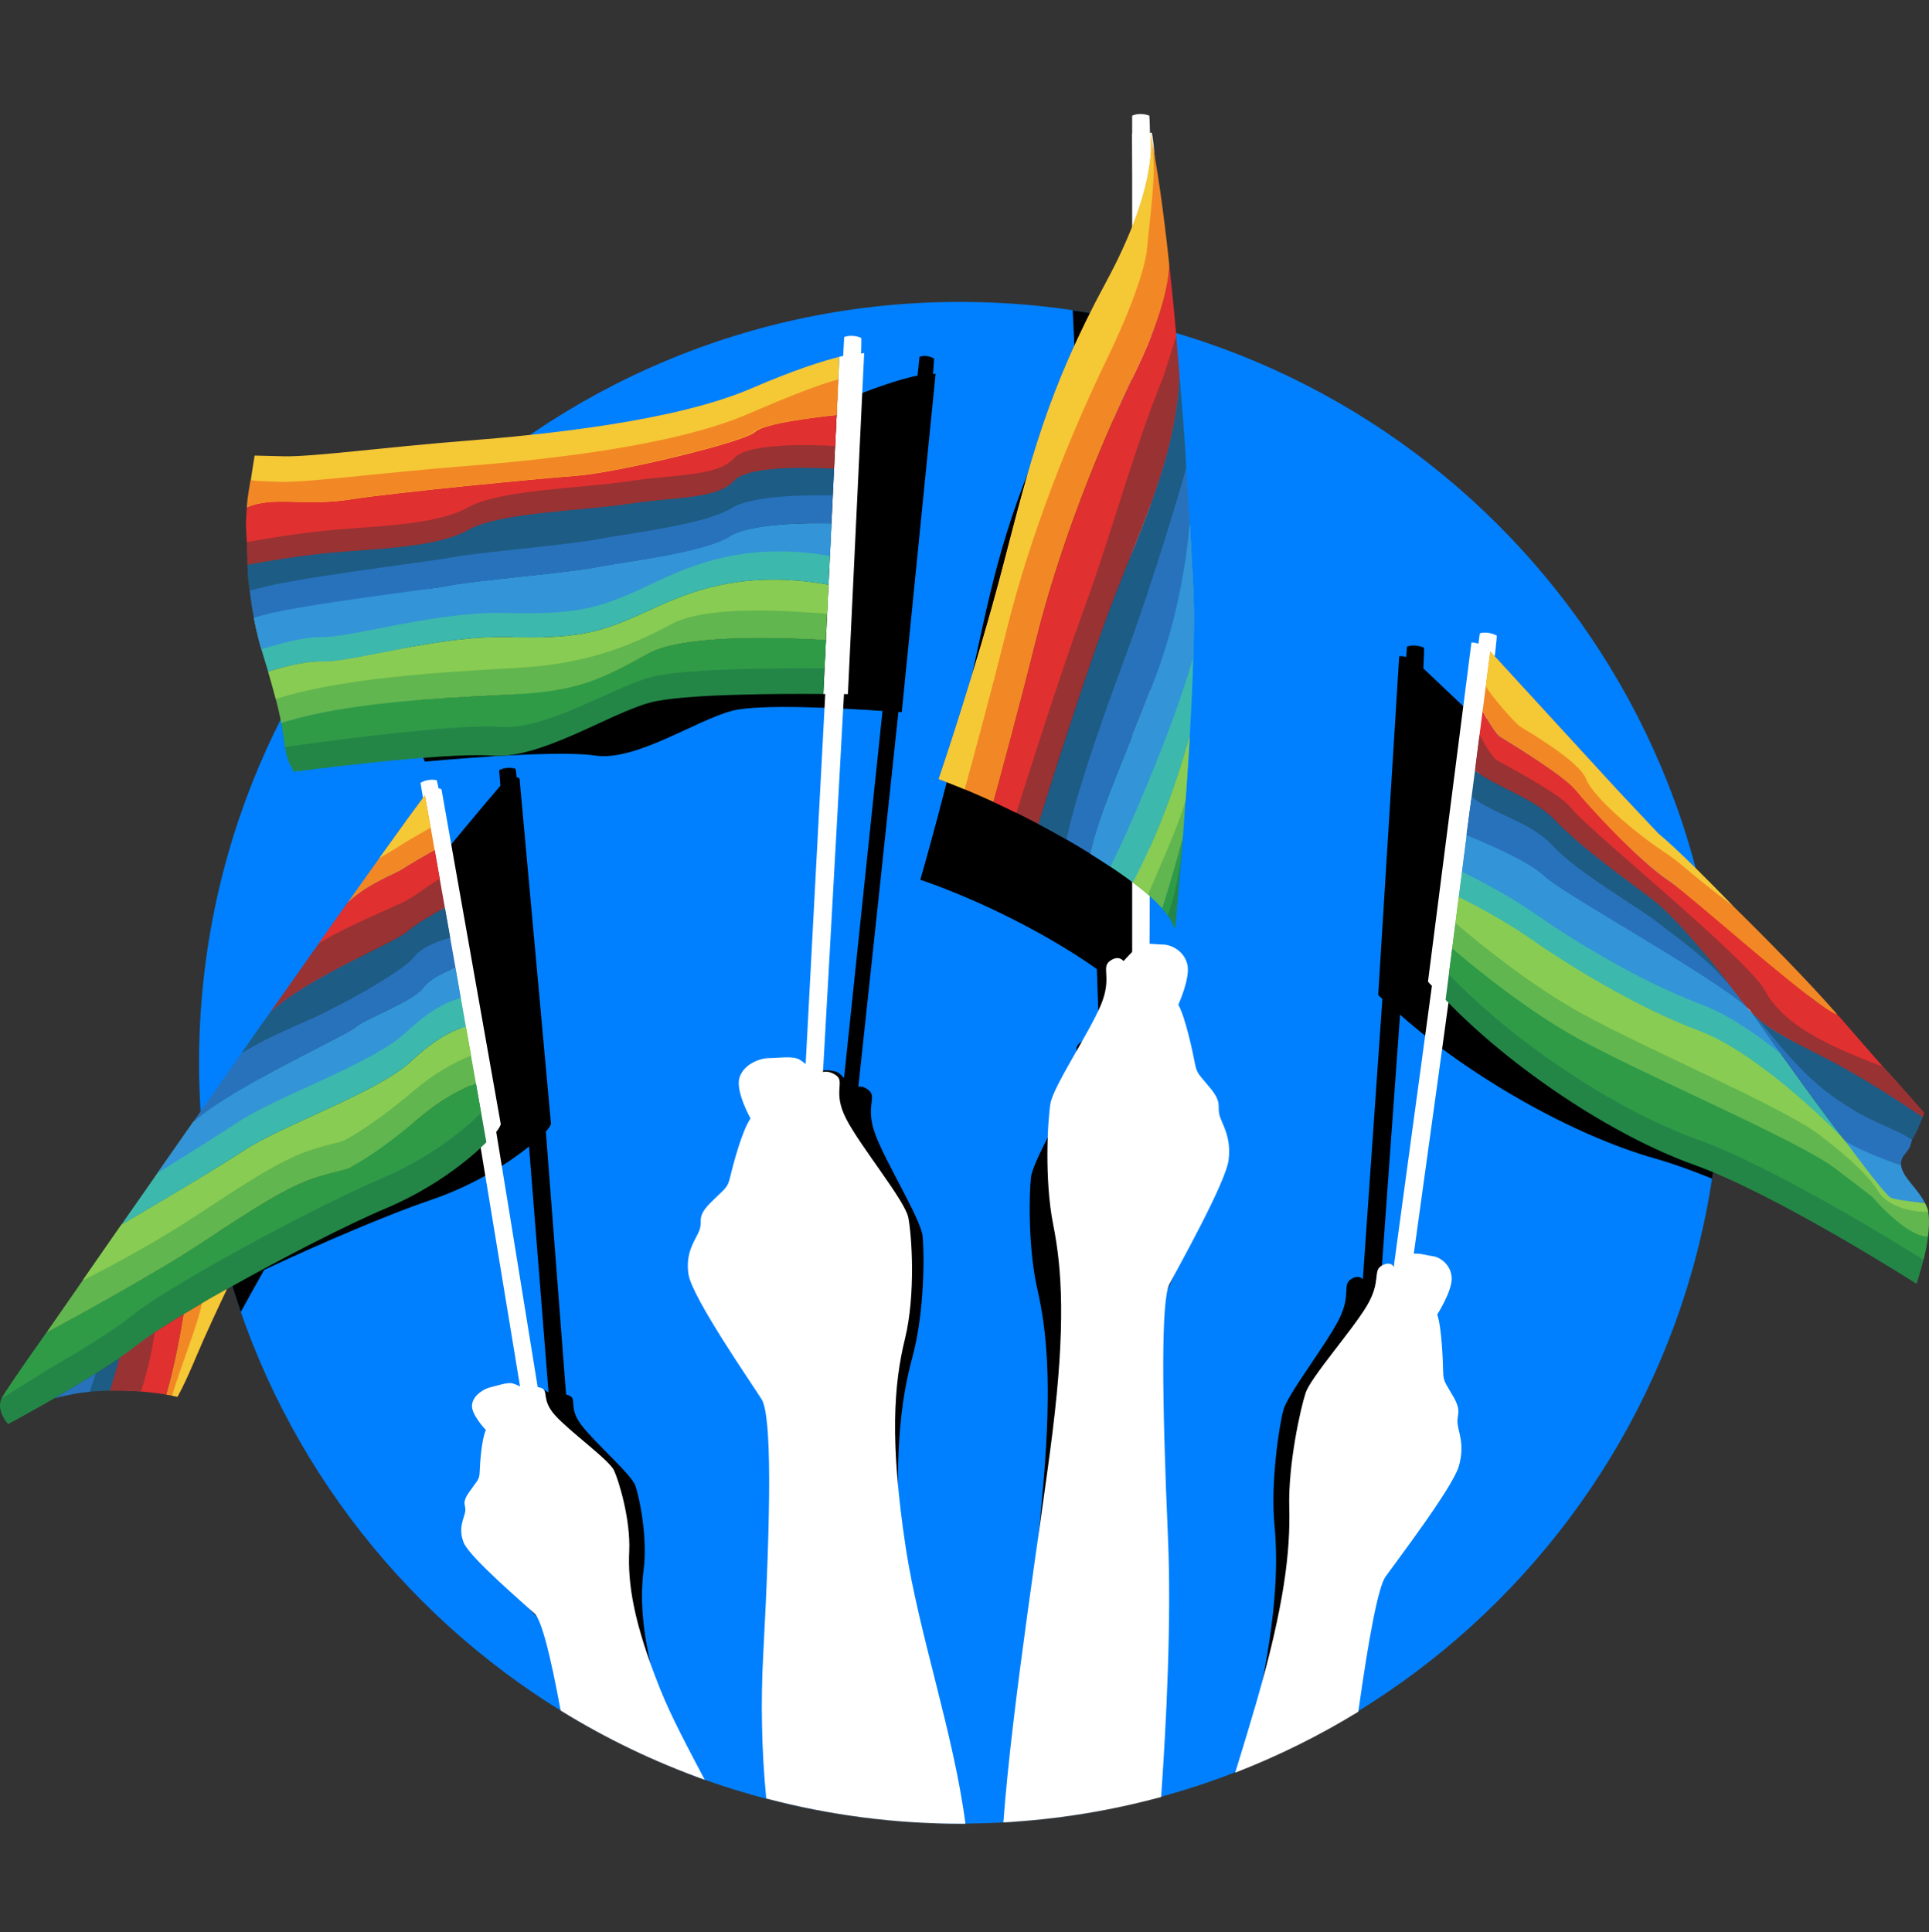 <svg width="608" height="609" viewBox="0 0 608 609" fill="none" xmlns="http://www.w3.org/2000/svg">
<rect x="0" y="0" width="608" height="609" fill="#333333" stroke="none"/>
<g clip-path="url(#clip0_1976_83918)">
<path d="M302.564 574.81C435.015 574.81 542.387 467.438 542.387 334.987C542.387 202.537 435.015 95.164 302.564 95.164C170.114 95.164 62.741 202.537 62.741 334.987C62.741 467.438 170.114 574.81 302.564 574.81Z" fill="#0080FF"/>
<path d="M287.62 427.631C291.426 413.676 291.383 394.943 290.784 389.554C290.186 384.165 279.289 366.669 275.923 357.643C272.557 348.617 276.614 345.909 273.767 343.602C272.422 342.507 271.324 342.388 270.544 342.567C274.068 309.852 278.832 265.454 283.177 224.404C283.62 224.434 283.99 224.457 284.228 224.477L294.9 117.823C294.719 117.846 294.431 117.869 294.074 117.896C294.302 115.271 294.404 113.598 294.404 113.029C294.404 113.029 292.279 111.611 289.819 112.474L289.201 118.398C288.837 118.458 288.49 118.524 288.172 118.597C283.461 119.691 275.645 122.039 264.067 127.051C242.848 136.242 207.455 138.328 185.866 139.029C177.673 139.297 169.778 139.74 162.723 140.15C149.115 149.933 136.563 161.108 125.271 173.492C125.271 173.793 125.271 174.097 125.271 174.402C125.189 179.986 125.43 185.571 125.991 191.128C126.395 195.123 127.001 199.096 127.806 203.03C128.19 204.888 128.537 206.624 128.848 208.25C130.296 215.755 131.03 220.883 131.43 224.583C132.399 233.582 131.407 234.171 133.9 240.059C133.9 240.059 174.523 236.207 187.486 238.148C200.45 240.089 219.401 226.94 230.893 224.017C239.605 221.806 265.588 223.24 277.642 224.067L278.155 224.1L266.041 339.767C265.575 339.277 265.084 338.813 264.57 338.375C262.817 336.933 258.886 337.505 256.37 337.356C253.854 337.208 249.404 338.818 248.009 343.017C246.614 347.215 250.227 355.993 250.227 355.993C247.721 359.59 244.547 370.64 243.658 374.068C242.769 377.497 242.081 377.454 237.928 381.755C233.776 386.056 235.541 387.233 234.454 390.113C233.366 392.993 230.175 396.55 230.665 403.804C231.154 411.058 245.566 438.932 248.009 444.159C250.452 449.386 248.465 479.237 243.767 523.914C242.238 538.239 241.589 552.645 241.823 567.049C259.065 571.544 276.754 574.102 294.563 574.677C292.441 547.543 285.798 518.29 284.007 492.975C281.619 459.387 283.818 441.59 287.62 427.631Z" fill="black"/>
<g style="mix-blend-mode:multiply">
<path d="M362.581 496.835C359.371 455.277 358.204 427.535 360.373 422.747C362.542 417.96 375.28 392.456 375.826 385.741C376.371 379.026 373.72 375.644 372.85 372.946C371.981 370.248 373.512 369.204 370.047 365.107C366.582 361.011 366.01 361.031 365.312 357.834C364.615 354.637 362.112 344.305 360.046 340.903C360.046 340.903 363.269 332.852 362.158 328.925C361.047 324.997 357.292 323.39 355.152 323.463C354.045 323.503 352.623 323.357 351.297 323.38C351.169 319.277 351.02 314.589 350.858 309.425C352.138 310.501 353.353 311.654 354.495 312.876C357.986 316.649 357.51 318.166 358.363 318.53C358.363 318.53 358.994 307.325 359.593 292.011C359.595 292.005 359.595 291.998 359.593 291.991C359.943 282.989 360.294 272.561 360.508 262.157C360.839 245.774 360.839 229.445 359.966 218.816C359.553 213.705 358.974 207.129 358.293 199.607V199.584C357.139 187.166 355.648 172.169 353.919 156.908V156.888C352.656 145.753 351.274 134.479 349.8 123.962C348.533 114.923 347.208 106.439 345.832 99.086C343.271 98.617 340.695 98.19 338.102 97.807L338.896 114.288C336.971 119.796 334.733 125.189 332.194 130.442C316.738 162.793 312.635 183.592 306.076 214.197C299.516 244.802 290.067 277.312 290.067 277.312C290.067 277.312 296.316 279.339 305.735 283.409C309.577 285.062 313.958 287.085 318.652 289.446C323.347 291.806 328.455 294.547 333.619 297.628C334.376 298.075 335.13 298.531 335.887 298.997C339.855 301.431 343.082 303.576 345.71 305.467L346.427 325.933C345.227 327.255 344.113 328.697 344.113 328.697C344.113 328.697 342.682 326.762 340.225 328.832C337.769 330.902 341.167 333.514 338.145 341.806C335.124 350.097 325.559 366.06 324.957 371.042C324.355 376.024 323.985 393.398 326.974 406.441C329.963 419.484 331.517 436.048 328.908 467.146C326.888 491.195 321.172 539.336 319.366 574.239C334.261 573.212 349.027 570.794 363.471 567.015C364.066 546.127 364.281 518.815 362.581 496.835Z" fill="black"/>
</g>
<path d="M538.623 292.428C521.556 277.527 503.703 262.54 503.703 262.54L490.217 250.085L448.625 210.682C448.807 207.108 448.89 204.857 448.843 204.179C448.843 204.179 446.281 202.857 443.451 203.816L443.223 207.075C442.503 206.879 441.757 206.793 441.011 206.821L434.399 313.61C434.81 314.053 435.252 314.466 435.721 314.847L429.555 403.27C429.152 402.791 427.948 401.773 425.737 403.27C422.953 405.138 426.067 408.097 421.858 416.211C417.65 424.324 405.757 439.595 404.465 444.584C403.172 449.573 400.431 467.136 401.691 480.621C402.95 494.107 402.276 511.038 395.383 542.275C394.411 546.679 393.207 551.883 391.845 557.662C404.359 552.638 416.426 546.564 427.915 539.504C429.638 517.495 431.46 503.427 433.404 500.267C436.263 495.618 452.685 470.987 454.153 464.229C455.621 457.472 453.389 453.808 452.87 451.005C452.351 448.201 454.037 447.275 451.085 442.805C448.133 438.336 447.534 438.302 447.263 434.996C446.992 431.69 445.855 420.995 444.218 417.358C444.218 417.358 448.589 409.506 447.997 405.423C447.405 401.339 443.801 399.362 441.616 399.24C439.861 399.141 437.378 398.509 435.582 398.873C437.394 374.014 439.394 346.331 441.285 319.816C463.255 339.359 495.808 357.893 521.893 365.243C527.203 366.74 533.293 368.942 539.641 371.524C543.637 345.294 543.302 318.586 538.649 292.464L538.623 292.428Z" fill="black"/>
<path d="M202.892 494.577C204.169 484.506 201.501 471.817 200.247 468.263C198.994 464.709 187.258 454.599 183.128 449.021C178.999 443.444 182.067 440.958 179.323 439.85C179.032 439.731 178.731 439.638 178.423 439.572C176.463 413.854 174.218 384.607 172.043 356.647C172.719 355.973 173.27 355.183 173.669 354.316L163.751 245.391C163.477 245.195 163.17 245.05 162.845 244.964C162.693 243.592 162.577 242.693 162.494 242.319C160.779 241.803 158.932 241.962 157.33 242.762L157.72 247.665C152.166 254.129 142.76 265.436 131.297 279.362C123.058 289.369 113.775 300.726 104.064 312.609C95.24 323.423 86.089 334.671 77.106 345.727C72.755 351.089 68.44 356.409 64.212 361.613C66.161 379.297 70.082 396.707 75.902 413.52C78.633 408.481 81.523 403.356 83.295 400.255C101.565 391.659 123.144 382.504 135.331 378.398C151.352 372.999 162.471 364.843 166.739 361.368L172.889 438.888C172.198 438.484 171.485 438.12 170.753 437.797C169.06 437.103 165.794 438.127 163.638 438.422C161.483 438.716 157.922 440.531 157.327 443.602C156.732 446.674 161.033 452.04 161.033 452.04C159.41 454.88 158.262 462.877 157.988 465.344C157.714 467.81 157.122 467.89 154.196 471.473C151.27 475.057 152.936 475.57 152.417 477.696C151.898 479.822 149.683 482.744 151.118 487.581C152.553 492.418 168.723 508.995 171.537 512.146C173.395 514.226 175.117 523.906 176.731 539.181C189.216 546.897 202.386 553.446 216.074 558.743C213.373 552.131 210.864 545.667 208.989 539.448C202.231 517.059 201.606 504.644 202.892 494.577Z" fill="black"/>
<path d="M137.663 245.927C137.663 245.927 134.975 245.246 132.552 246.77L176.378 512.636L181.49 511.793C181.49 511.793 140.129 253.978 137.663 245.927Z" fill="white"/>
<path d="M149.995 341.409L146.861 323.714L143.571 305.127L140.218 286.097L137.005 267.939L133.95 250.684C136.595 247.123 139.16 248.816 139.16 248.816L157.84 354.369C157.51 355.424 156.389 357.176 153.301 360.033L149.995 341.409Z" fill="white"/>
<path d="M57.828 414.283C51.547 418.072 46.491 421.394 43.575 423.752C41.922 425.074 39.915 426.549 37.687 428.076C31.61 432.232 23.89 436.861 17.238 440.696C9.085 445.387 2.539 448.892 2.539 448.892C2.539 448.892 -1.428 444.475 0.555 440.719C0.979 439.916 6.292 432.123 14.607 420.108C14.607 420.108 45.781 403.396 62.5 392.455C79.219 381.515 90.602 373.838 100.567 370.873C110.532 367.907 111.362 367.474 111.362 367.474C111.362 367.474 123.767 359.493 132.935 351.73C138.069 347.45 143.821 343.971 149.994 341.408L153.301 360.022C153.301 360.022 141.729 372.41 121.594 380.894C109.778 385.853 89.009 396.499 71.496 406.351C66.593 409.099 61.951 411.79 57.828 414.283Z" fill="#238647"/>
<path d="M56.165 404.986C49.883 408.775 44.828 412.098 41.912 414.455C40.259 415.778 38.252 417.256 36.024 418.78C29.947 422.939 22.227 427.564 15.575 431.399L0.555 440.733C0.224 440.815 5.947 432.19 14.606 420.119C14.606 420.119 45.78 403.409 62.499 392.466C79.219 381.522 90.602 373.852 100.567 370.883C110.532 367.914 111.361 367.484 111.361 367.484C111.361 367.484 123.766 359.503 132.934 351.744C138.069 347.464 143.82 343.984 149.994 341.422L151.647 350.732C151.647 350.732 140.076 363.12 119.941 371.601C108.125 376.56 87.355 387.206 69.839 397.058C64.93 399.806 60.288 402.497 56.165 404.986Z" fill="#2F9B47"/>
<path d="M146.874 323.715L149.995 341.409C143.818 343.969 138.063 347.447 132.925 351.725C123.757 359.488 117.121 364.11 111.352 367.469C108.906 368.89 110.529 367.899 100.558 370.867C90.586 373.836 79.213 381.507 62.49 392.45C45.768 403.394 14.597 420.103 14.597 420.103C21.001 410.846 29.191 399.056 38.292 385.993C38.292 385.993 64.411 370.808 76.975 362.602C89.538 354.396 119.35 344.21 129.735 334.407C140.119 324.604 146.874 323.715 146.874 323.715Z" fill="#62B64F"/>
<path d="M146.87 323.711L148.46 332.687C142.279 335.248 136.52 338.728 131.377 343.009C122.209 350.769 115.574 355.394 109.805 358.75C107.358 360.175 108.981 359.183 99.01 362.149C89.039 365.114 77.665 372.788 60.946 383.731C44.227 394.675 26.029 403.608 26.029 403.608C32.434 394.351 29.184 399.055 38.285 385.993C38.285 385.993 64.404 370.807 76.968 362.601C89.531 354.396 119.343 344.213 129.728 334.41C140.112 324.607 146.87 323.711 146.87 323.711Z" fill="#89CC53"/>
<path d="M143.584 305.127L146.873 323.714C146.873 323.714 140.109 324.61 129.721 334.413C119.333 344.216 89.492 354.399 76.961 362.608C64.431 370.817 38.279 385.999 38.279 385.999C45.394 375.79 53.071 364.8 60.893 353.619C74.402 341.991 109.421 326.277 112.02 323.827C114.618 321.377 130.204 315.614 133.209 311.554C136.214 307.494 143.584 305.127 143.584 305.127Z" fill="#3DB8AD"/>
<path d="M143.583 305.127L145.213 314.616C145.213 314.616 138.449 315.508 128.061 325.314C117.673 335.121 87.838 345.3 75.297 353.506C62.757 361.712 49.681 369.667 49.681 369.667C56.796 359.457 53.083 364.8 60.906 353.622C74.415 341.994 109.434 326.28 112.032 323.83C114.631 321.38 130.216 315.621 133.222 311.557C136.227 307.494 143.583 305.127 143.583 305.127Z" fill="#3394D7"/>
<path d="M140.218 286.096L143.583 305.126C143.583 305.126 136.221 307.497 133.225 311.557C130.23 315.617 114.631 321.379 112.036 323.829C109.44 326.279 74.418 341.993 60.909 353.621C68.966 342.119 77.182 330.415 85.104 319.161C96.659 308.25 124.262 297.264 128.434 293.601C131.38 291.002 137.1 287.769 140.218 286.096Z" fill="#2872BC"/>
<path d="M140.219 286.096L141.908 295.611C141.908 295.611 133.494 297.611 130.499 301.674C127.503 305.738 108.463 316.291 105.16 317.647C97.447 322.097 89.198 324.17 76.086 331.979L77.937 329.334C85.994 317.828 77.18 330.405 85.102 319.151C96.657 308.24 124.26 297.254 128.432 293.591C131.381 291.002 137.101 287.769 140.219 286.096Z" fill="#1D5C84"/>
<path d="M61.863 427.509C57.955 436.876 55.911 440.274 55.911 440.274C55.911 440.274 54.609 439.963 52.354 439.583C54.999 430.657 56.926 419.822 57.822 414.284C61.945 411.792 66.587 409.1 71.49 406.35C69.196 411.167 64.696 420.755 61.863 427.509Z" fill="#F28825"/>
<path d="M61.862 427.509C57.954 436.875 55.91 440.274 55.91 440.274C55.91 440.274 55.448 440.171 54.228 439.917C56.873 430.99 62.731 416.38 63.627 410.842C67.75 408.349 66.603 409.1 71.489 406.346C69.195 411.166 64.695 420.754 61.862 427.509Z" fill="#F5C836"/>
<path d="M137.004 267.939L140.218 286.097C137.11 287.77 131.381 291.003 128.432 293.595C124.259 297.259 96.656 308.248 85.101 319.155C93.806 306.79 102.157 294.964 109.567 284.543C116.103 278.367 124.537 275.554 126.937 273.907C128.62 272.747 133.979 269.665 137.004 267.939Z" fill="#993233"/>
<path d="M137.002 267.941L138.605 277.004C135.498 278.677 130.393 282.879 126.819 284.502C118.851 288.132 106.149 293.534 100.403 297.502C109.104 285.137 102.171 294.969 109.574 284.548C116.11 278.372 124.548 275.559 126.945 273.912C128.617 272.749 133.977 269.667 137.002 267.941Z" fill="#E13030"/>
<path d="M57.828 414.283C56.932 419.821 55.001 430.669 52.359 439.582C46.509 438.617 40.583 438.191 34.655 438.309L37.687 428.06C39.915 426.533 41.925 425.085 43.575 423.736C46.491 421.395 51.556 418.072 57.828 414.283Z" fill="#E13030"/>
<path d="M48.785 419.992C47.889 425.53 47.132 429.699 44.487 438.613C41.218 438.329 37.935 438.227 34.655 438.308L37.687 428.059C39.442 426.965 44.451 422.921 48.785 419.992Z" fill="#993233"/>
<path d="M133.95 250.684L137.005 267.939C133.98 269.664 128.621 272.746 126.934 273.89C124.534 275.543 116.1 278.35 109.564 284.526C120.292 269.433 129.03 257.273 133.95 250.684Z" fill="#F28825"/>
<path d="M133.95 250.684L135.726 260.87C132.7 262.596 127.344 265.677 125.655 266.821C123.258 268.474 121.731 269.053 119.496 270.59C123.281 265.3 127.378 259.627 127.378 259.627C127.378 259.627 129.031 257.273 133.95 250.684Z" fill="#F5C836"/>
<path d="M37.687 428.076L34.656 438.325C28.775 438.414 22.926 439.215 17.238 440.712C23.89 436.861 31.61 432.232 37.687 428.076Z" fill="#1D5C84"/>
<path d="M30.172 432.963L28.268 438.706C23.891 439.036 22.532 439.486 17.238 440.689C23.89 436.861 25.021 436.061 30.172 432.963Z" fill="#2872BC"/>
<path d="M198.321 488.965C198.777 479.046 195.091 466.86 193.543 463.507C191.996 460.155 179.492 451.195 174.923 446.077C170.354 440.959 173.214 438.291 170.39 437.428C167.567 436.565 166.522 438.274 166.522 438.274C166.522 438.274 163.428 436.621 161.688 436.092C159.949 435.563 156.776 436.796 154.65 437.266C152.524 437.735 149.118 439.775 148.775 442.82C148.431 445.865 153.152 450.755 153.152 450.755C151.76 453.658 151.264 461.556 151.188 463.98C151.112 466.403 150.527 466.536 147.908 470.262C145.29 473.988 146.983 474.358 146.636 476.474C146.288 478.59 144.321 481.618 146.14 486.227C147.958 490.836 165.418 505.734 168.476 508.59C170.698 510.666 173.501 521.725 176.702 539.169C191.027 548.024 206.25 555.339 222.115 560.99C216.968 551.167 211.708 541.483 208.025 532.282C199.498 510.964 197.865 498.893 198.321 488.965Z" fill="white"/>
<path d="M271.477 106.525C271.477 106.525 268.892 105.225 266.078 106.237L251.2 387.014L256.596 387.298C256.596 387.298 272.185 115.293 271.477 106.525Z" fill="white"/>
<path d="M260.318 201.762L261.151 184.299L262.07 164.991L262.894 147.759L263.7 130.812L264.577 112.469C267.132 111.808 271.318 111.477 272.376 111.299L267.255 218.779C265.978 218.759 261.74 218.779 259.508 218.746L260.318 201.762Z" fill="white"/>
<path d="M260.318 201.762L259.508 218.746C245.364 218.634 214.898 218.746 204.867 221.461C191.642 225.068 170.394 239.36 155.109 238.18C139.825 237 92.623 243.261 92.623 243.261C89.316 237.519 90.421 236.861 88.655 227.901C112.946 220.138 149.545 219.807 165.534 218.644C183.222 217.371 190.485 213.542 204.437 205.951C216.313 199.484 250.453 201.131 260.318 201.762Z" fill="#238647"/>
<path d="M260.318 201.763L259.895 210.689C245.748 210.577 215.282 210.673 205.251 213.404C192.026 217.011 172.305 230.312 157.02 229.128C141.736 227.944 89.839 235.456 89.839 235.456C89.544 233.092 89.373 231.611 88.655 227.895C112.946 220.135 144.477 220.069 160.462 218.922C178.15 217.649 190.479 213.536 204.434 205.945C216.313 199.485 250.453 201.131 260.318 201.763Z" fill="#2F9B47"/>
<path d="M261.151 184.301L260.318 201.764C250.452 201.132 216.312 199.486 204.443 205.953C190.491 213.557 183.228 217.372 165.539 218.645C149.557 219.792 112.971 220.143 88.668 227.902C87.947 224.219 86.737 219.125 84.528 211.702C89.643 210.095 96.381 208.379 101.621 208.485C111.378 208.68 138.383 200.22 160.038 200.838C181.693 201.456 188.898 199.311 200.532 194.252C212.071 189.223 229.616 178.733 261.151 184.301Z" fill="#62B64F"/>
<path d="M261.151 184.301L260.728 193.422C250.862 192.791 223.368 190.305 211.502 196.772C197.553 204.376 183.624 209.031 165.936 210.304C149.951 211.454 111.196 212.552 86.919 220.308C85.963 216.708 85.454 214.83 84.528 211.692C89.643 210.086 96.381 208.37 101.621 208.475C111.378 208.67 138.383 200.21 160.038 200.828C181.693 201.447 188.898 199.301 200.532 194.242C212.071 189.224 229.616 178.733 261.151 184.301Z" fill="#89CC53"/>
<path d="M262.073 164.991L261.154 184.299C229.62 178.732 212.074 189.222 200.522 194.241C188.888 199.3 181.677 201.432 160.028 200.827C138.379 200.222 111.368 208.669 101.611 208.474C96.371 208.368 89.633 210.084 84.519 211.691C84.043 210.08 83.517 208.357 82.942 206.524C81.732 202.648 80.75 198.704 79.999 194.714C91.475 190.793 117.881 190.237 121.561 190.274C125.423 190.313 133.949 186.095 141.996 184.538C150.044 182.98 179.571 180.511 188.283 178.772C196.995 177.033 221.926 174.255 230.205 169.035C236.808 164.853 255.064 164.833 262.073 164.991Z" fill="#3DB8AD"/>
<path d="M262.073 164.991L261.587 175.241C230.05 169.673 211.39 181.595 199.841 186.614C188.203 191.676 180.996 193.808 159.344 193.2C137.692 192.591 110.684 201.042 100.927 200.847C95.687 200.741 87.494 203.052 82.379 204.659C81.903 203.049 80.726 198.615 79.999 194.707C91.475 190.786 116.982 186.217 120.665 186.253C124.523 186.293 133.665 186.088 141.715 184.531C149.766 182.974 179.287 180.504 187.982 178.765C196.677 177.026 221.626 174.249 229.904 169.028C236.52 164.853 255.064 164.833 262.073 164.991Z" fill="#3394D7"/>
<path d="M262.894 147.76L262.074 164.992C255.068 164.833 236.812 164.853 230.183 169.035C221.917 174.256 196.956 177.033 188.26 178.772C179.565 180.511 150.038 182.981 141.974 184.538C133.91 186.095 91.476 190.793 79.996 194.714C78.963 189.194 78.3 183.61 78.013 178.001C83.666 176.96 95.205 174.98 105.563 174.103C119.922 172.887 139.947 175.287 149.621 169.805C159.295 164.324 183.721 161.057 198.222 158.819C212.723 156.581 225.974 157.444 231.376 151.545C235.955 146.527 256.622 147.38 262.894 147.76Z" fill="#2872BC"/>
<path d="M263.194 138.925L262.371 156.156C255.365 155.998 237.109 156.018 230.48 160.2C222.214 165.42 197.253 168.198 188.558 169.937C179.862 171.676 150.325 174.142 142.288 175.703C134.25 177.263 90.176 182.315 78.7 186.243C77.447 178.308 78.273 174.489 78.3 169.163C83.954 168.125 95.509 166.144 105.85 165.265C120.209 164.052 140.234 166.452 149.908 160.967C159.582 155.482 184.008 152.215 198.509 149.981C213.01 147.746 226.261 148.602 231.66 142.69C236.242 137.691 256.923 138.544 263.194 138.925Z" fill="#1D5C84"/>
<path d="M263.7 130.812L262.893 147.76C256.612 147.38 235.941 146.527 231.372 151.529C225.97 157.44 212.729 156.577 198.218 158.803C183.707 161.028 157.357 161.5 147.68 166.985C138.003 172.47 119.908 172.887 105.556 174.104C95.214 174.98 83.659 176.96 78.006 178.001C77.689 171.984 77.739 165.952 78.154 159.94C86.38 156.244 96.137 159.682 110.244 157.464C124.352 155.245 169.22 150.907 181.763 149.972C194.307 149.036 234.662 139.412 238.064 136.109C240.808 133.444 257.418 131.47 263.7 130.812Z" fill="#993233"/>
<path d="M264.058 123.682L263.212 140.596C256.93 140.213 235.959 139.396 231.39 144.398C225.987 150.31 212.746 149.447 198.235 151.672C183.725 153.897 157.358 154.37 147.681 159.854C138.003 165.339 119.909 165.756 105.557 166.973C95.215 167.849 83.455 169.829 77.785 170.871C77.421 164.182 77.454 165.144 77.811 159.94C86.034 156.244 96.121 152.551 110.212 150.333C124.303 148.114 169.214 143.767 181.757 142.841C194.301 141.915 234.656 132.281 238.058 128.978C240.809 126.313 257.776 124.34 264.058 123.682Z" fill="#E13030"/>
<path d="M264.577 112.469L263.701 130.811C257.419 131.473 240.809 133.456 238.058 136.101C234.653 139.407 194.301 149.028 181.757 149.964C169.214 150.9 124.345 155.234 110.238 157.456C96.131 159.678 86.043 156.236 77.838 159.932C79.144 150.225 80.251 143.6 80.251 143.6L89.399 143.824C98.547 144.046 121.241 140.955 146.427 138.974C171.614 136.994 212.812 132.825 236.983 122.361C250.172 116.654 259.141 113.844 264.577 112.469Z" fill="#F5C836"/>
<path d="M264.236 119.607L263.701 130.812C257.419 131.473 240.481 133.457 237.727 136.102C234.322 139.408 193.97 149.029 181.427 149.965C168.883 150.9 124.015 155.235 109.907 157.456C95.8 159.678 86.043 156.237 77.838 159.933C77.838 157.01 79.008 151.281 79.008 151.281C79.008 151.281 79.21 151.651 88.358 151.872C97.506 152.094 120.2 149.003 145.383 147.022C170.566 145.042 211.787 140.866 235.972 130.405C249.127 124.706 258.801 120.983 264.236 119.607Z" fill="#F28825"/>
<path d="M285.217 422.11C288.701 407.893 287.362 389.137 286.288 383.758C285.213 378.379 271.278 361.511 266.722 352.68C262.166 343.85 266.722 340.884 263.237 338.741C259.752 336.599 257.875 338.741 257.875 338.741C257.875 338.741 254.238 335.389 252.112 334.05C249.986 332.711 245.41 333.514 242.461 333.514C239.512 333.514 234.417 335.389 233.078 339.68C231.739 343.972 236.563 352.545 236.563 352.545C233.882 356.301 230.942 367.558 230.129 371.059C229.316 374.561 228.522 374.544 223.963 379.1C219.404 383.656 221.553 384.72 220.478 387.696C219.404 390.672 215.923 394.398 216.994 401.635C218.065 408.872 236.831 435.946 240.048 441.041C243.265 446.136 242.997 476.156 240.583 521.193C239.734 536.433 240.045 551.717 241.512 566.91C261.553 572.193 282.193 574.86 302.918 574.845H304.303C300.534 546.161 289.601 514.894 285.484 487.823C280.393 454.276 281.732 436.317 285.217 422.11Z" fill="white"/>
<path d="M362.252 36.447C362.252 36.447 359.607 35.287 356.846 36.447V317.618H362.252C362.252 317.618 363.409 45.166 362.252 36.447Z" fill="white"/>
<path d="M370.407 292.544C370.407 292.544 371.551 280.499 372.814 264.031C370.169 274.019 367.749 281.842 366.311 286.308C370.06 290.504 369.472 292.121 370.407 292.544Z" fill="#238647"/>
<path d="M368.02 288.524C368.02 288.524 371.554 280.503 372.82 264.035C370.175 274.023 367.755 281.845 366.317 286.312C366.317 286.312 367.299 287.532 368.02 288.524Z" fill="#2F9B47"/>
<path d="M376.1 185.242C375.839 179.721 375.459 172.623 374.983 164.496C374.93 165.369 373.475 188.423 364.548 212.409C356.379 234.356 346.215 256.176 343.65 269.1C344.476 269.606 345.303 270.128 346.126 270.657C350.59 273.511 354.193 276.013 357.099 278.195C361.067 270.763 368.635 254.91 375.009 231.929C376.017 214.3 376.642 196.718 376.1 185.242Z" fill="#3DB8AD"/>
<path d="M376.1 185.305C375.839 179.784 375.459 172.685 374.983 164.559C374.93 165.435 373.475 188.485 364.548 212.472C356.379 234.425 346.215 256.173 343.65 269.1L344.149 269.411C347.227 271.318 348.024 271.92 349.951 273.153C353.919 265.721 369.742 230.004 376.117 207.03C376.302 197.61 376.642 196.781 376.1 185.305Z" fill="#3394D7"/>
<path d="M363.041 41.815L356.829 42.105L357.332 78.939L365.415 77.247C365.415 77.247 364.437 48.523 363.041 41.815Z" fill="white"/>
<path d="M374.983 164.494V164.468C374.183 151.055 373.105 134.851 371.773 118.354C370.665 145.758 358.217 168.822 348.719 194.878C340.784 216.699 330.432 249.582 327.271 259.719C332.465 262.453 338.01 265.581 343.65 269.098C346.216 256.175 356.379 234.354 364.565 212.408C373.492 188.421 374.93 165.367 374.983 164.494Z" fill="#2872BC"/>
<path d="M373.895 147.273C373.095 133.859 373.105 134.851 371.773 118.354C370.665 145.758 358.217 168.822 348.719 194.878C340.784 216.699 330.432 249.582 327.271 259.719C332.465 262.453 331.285 261.888 336.172 264.622C338.737 251.695 346.583 228.75 354.749 206.797C363.676 182.811 373.842 148.149 373.895 147.273Z" fill="#1D5C84"/>
<path d="M371.772 118.354V118.331C370.8 106.296 369.696 94.106 368.466 82.727C368.506 83.117 369.352 93.577 357.956 117.111C346.338 141.081 333.867 172.109 326.309 202.562C321.072 223.679 315.134 245.374 313.084 252.75C317.306 254.691 322.114 257.018 327.258 259.736C330.419 249.599 340.76 216.709 348.705 194.895C358.204 168.823 370.665 145.749 371.772 118.354Z" fill="#993233"/>
<path d="M366.82 118.354C366.82 118.354 370.549 106.551 370.738 105.916C370.152 99.069 369.696 94.255 368.463 82.875C368.503 83.268 369.349 93.726 357.953 117.259C346.335 141.232 333.864 172.257 326.306 202.711C321.069 223.83 315.131 245.36 313.081 252.749C314.301 253.298 315.158 253.741 320.355 256.211C323.516 246.074 333.666 213.915 341.614 192.101C351.116 166.029 356.911 142.773 366.82 118.354Z" fill="#E13030"/>
<path d="M366.31 286.311C367.749 281.844 370.155 274.022 372.814 264.034C372.814 264.034 372.814 264.034 372.814 264.014C373.554 254.334 374.354 243.122 374.999 231.928C368.625 254.909 361.05 270.762 357.089 278.194C361.649 281.613 364.492 284.278 366.31 286.311Z" fill="#62B64F"/>
<path d="M361.921 282.056C363.355 277.589 371.056 261.997 373.714 252.009C373.714 252.009 373.661 252.733 372.828 264.014C373.568 254.334 374.368 243.122 375.013 231.928C368.639 254.909 361.064 270.762 357.104 278.194C359.236 279.851 359.917 280.31 361.921 282.056Z" fill="#89CC53"/>
<path d="M357.953 117.094C369.349 93.578 368.503 83.117 368.463 82.727C366.714 66.527 364.711 51.979 362.512 41.826C363.21 46.084 363.884 60.757 348.6 89.042C330.085 123.29 324.703 145.534 316.199 178.239C307.696 210.944 295.863 245.596 295.863 245.596C295.863 245.596 302.753 248.012 313.098 252.75C315.132 245.374 321.069 223.679 326.323 202.562C333.864 172.093 346.335 141.064 357.953 117.094Z" fill="#F28825"/>
<path d="M348.894 113.155C360.287 89.638 361.385 79.617 361.385 79.617C363.398 60.197 364.691 51.921 362.499 41.781C363.196 46.04 363.874 60.712 348.59 88.997C330.075 123.245 324.689 145.486 316.189 178.194C307.689 210.902 295.866 245.547 295.866 245.547C295.866 245.547 298.18 246.407 304.049 248.794C306.082 241.418 312.02 219.723 317.274 198.603C324.805 168.15 337.276 137.125 348.894 113.155Z" fill="#F5C836"/>
<path d="M368.133 484.691C366.179 439.823 365.96 409.909 368.569 404.834C371.178 399.759 386.379 372.784 387.249 365.573C388.118 358.362 385.295 354.623 384.425 351.687C383.556 348.751 385.295 347.68 381.602 343.137C377.909 338.595 377.258 338.598 376.606 335.127C375.955 331.655 373.565 320.437 371.392 316.698C371.392 316.698 375.304 308.152 374.216 303.877C373.128 299.602 369.002 297.734 366.612 297.734C364.221 297.734 360.532 296.934 358.793 298.269C357.054 299.605 354.124 302.944 354.124 302.944C354.124 302.944 352.603 300.805 349.78 302.944C346.957 305.083 350.65 308.019 346.957 316.83C343.264 325.641 331.966 342.473 331.087 347.812C330.207 353.152 329.133 371.852 331.956 386.005C334.78 400.159 335.868 418.055 331.741 451.441C328.313 479.163 319.046 536.628 316.249 574.431C333.061 573.516 349.729 570.83 365.977 566.416C367.597 543.429 369.267 510.661 368.133 484.691Z" fill="white"/>
<path d="M471.777 200.356C471.777 200.356 469.307 198.852 466.421 199.629L428.575 478.24L433.931 478.968C433.931 478.968 471.764 209.154 471.777 200.356Z" fill="white"/>
<path d="M457.71 298.931L459.786 282.73L462.302 263.092L464.901 242.805L467.294 224.142L469.704 205.33C468.958 204.484 468.05 203.797 467.034 203.308C466.017 202.82 464.913 202.54 463.786 202.486L450.086 309.405C451.299 310.929 452.892 311.927 455.63 315.144L457.71 298.931Z" fill="white"/>
<path d="M457.711 298.932L455.631 315.152C476.242 336.589 508.047 357.884 533.967 367.155C559.888 376.425 604.058 404.656 604.058 404.656C604.058 404.656 606.723 396.98 607.672 389.749C600.818 389.888 590.07 377.185 590.07 377.185L578.564 368.374C567.059 359.56 518.587 339.016 497.266 327.269C481.317 318.501 464.951 305.108 457.711 298.932Z" fill="#238647"/>
<path d="M458.758 290.936L456.682 307.156C477.289 328.593 509.095 349.891 535.015 359.158C560.935 368.426 606.263 397.09 606.263 397.09C606.906 394.679 607.377 392.225 607.671 389.747C600.818 389.886 591.117 369.203 591.117 369.203L579.612 360.392C568.11 351.581 519.638 331.033 498.313 319.289C482.364 310.505 465.999 297.125 458.758 290.936Z" fill="#2F9B47"/>
<path d="M459.783 282.734L457.706 298.935C464.947 305.124 481.312 318.504 497.261 327.285C518.583 339.032 567.055 359.576 578.56 368.391L590.066 377.202C590.066 377.202 600.814 389.891 607.668 389.765C607.998 387.259 608.121 384.806 607.856 382.749C607.682 381.517 607.299 380.323 606.725 379.218C602.632 378.795 597.23 378.147 595.977 377.545C593.891 376.554 581.341 359.312 581.341 359.312L581.321 359.292C580.537 358.475 555.278 332.281 535.365 324.862C515.144 317.327 492.917 303.309 482.364 295.9C474.522 290.368 464.434 285.078 459.783 282.734Z" fill="#62B64F"/>
<path d="M460.808 274.746L458.735 290.946C465.972 297.135 482.341 310.516 498.286 319.297C519.611 331.044 562.033 348.95 573.535 357.764C585.037 366.578 589.58 371.604 592.212 375.836C594.417 379.39 600.913 382.117 607.751 381.992C607.658 381.063 607.278 380.339 606.716 379.205C602.623 378.781 598.318 377.399 597.062 376.798C594.975 375.806 581.331 359.298 581.331 359.298C581.331 359.298 577.618 354.531 577.605 354.521C576.821 353.707 556.323 324.282 536.4 316.857C516.179 309.322 493.955 295.304 483.402 287.895C475.547 282.38 465.459 277.09 460.808 274.746Z" fill="#89CC53"/>
<path d="M462.302 263.096L459.786 282.734C464.435 285.078 474.522 290.368 482.377 295.883C492.931 303.292 515.158 317.31 535.379 324.845C555.282 332.264 580.541 358.459 581.334 359.276C578.491 356.168 557.623 327.153 552.24 319.291C551.671 318.709 551.106 318.091 550.531 317.429C539.829 307.584 492.494 281.64 486.722 276.063C481.964 271.45 468.293 265.549 462.302 263.096Z" fill="#3DB8AD"/>
<path d="M463.333 255.113L460.807 274.745C465.459 277.089 475.404 282.135 483.259 287.639C493.812 295.049 516.04 309.07 536.257 316.601C556.163 324.024 581.423 350.219 582.213 351.035C579.369 347.927 558.501 318.909 553.118 311.05C552.55 310.465 551.981 309.847 551.409 309.186C540.707 299.34 493.373 273.396 487.6 267.822C482.846 263.22 469.32 257.566 463.333 255.113Z" fill="#3394D7"/>
<path d="M464.901 242.809L462.302 263.095C468.293 265.548 481.964 271.45 486.732 276.062C492.494 281.64 539.829 307.583 550.541 317.429C549.436 316.159 548.316 314.728 547.096 313.071C539.677 302.988 530.4 288.401 523.764 283.17C517.129 277.94 498.581 267.532 490.464 258.784C483.468 251.253 472.092 248.432 464.901 242.809Z" fill="#1D5C84"/>
<path d="M467.294 224.146L464.9 242.81C472.091 248.43 483.468 251.254 490.454 258.785C498.57 267.533 517.118 277.941 523.754 283.172C530.389 288.402 539.666 302.989 547.085 313.073C548.305 314.726 549.426 316.161 550.53 317.43C551.164 317.988 551.737 318.612 552.24 319.292C557.268 324.443 562.608 327.005 575.052 333.369C587.259 339.595 600.057 348.098 605.981 352.168C606.312 351.302 606.451 350.786 606.451 350.786C606.451 350.786 593.682 336.629 580.154 320.935C577.112 317.404 573.935 317.959 568.655 312.484C558.809 300.582 532.7 282.14 526.141 277.769C516.222 271.157 501.401 254.471 496.296 248.586C492.401 244.093 475.328 233.794 472.822 232.257C471.496 231.437 469.155 227.545 467.294 224.146Z" fill="#E13030"/>
<path d="M466.323 231.645L464.915 242.803C472.105 248.423 483.482 251.247 490.468 258.775C498.585 267.526 514.801 278.774 521.437 284.004C528.072 289.235 539.68 302.982 547.099 313.066C548.319 314.719 549.443 316.154 550.544 317.423C551.179 317.981 551.752 318.605 552.254 319.285C557.282 324.436 562.622 326.998 575.066 333.359C587.273 339.588 600.071 348.091 605.996 352.161C606.087 351.685 606.24 351.222 606.452 350.786C606.452 350.786 598.788 341.7 593.508 336.239C575.896 329.593 562.07 323.014 556.267 312.193C551.034 302.43 500.006 261.05 495.378 254.864C491.814 250.1 474.261 241.117 471.762 239.583C470.429 238.756 468.184 235.043 466.323 231.645Z" fill="#993233"/>
<path d="M552.24 319.291C557.612 327.153 578.481 356.168 581.334 359.276L581.354 359.296C583.337 361.448 593.316 364.943 598.787 366.741C598.737 366.156 598.805 365.567 598.986 365.008C599.167 364.449 599.458 363.932 599.842 363.488C603.188 359.263 605.175 354.475 606.008 352.168C600.083 348.098 587.285 339.604 575.079 333.369C562.604 327.004 557.268 324.442 552.24 319.291Z" fill="#1D5C84"/>
<path d="M463.843 251.156L462.19 263.26C468.18 265.713 481.947 271.45 486.715 276.062C492.478 281.639 539.812 307.583 550.524 317.428C549.42 316.159 548.299 314.727 547.079 313.071C539.66 302.987 529.305 296.167 522.67 290.92C516.034 285.673 497.486 275.281 489.37 266.533C482.387 259.022 471.024 256.78 463.843 251.156Z" fill="#2872BC"/>
<path d="M552.659 319.787C558.035 327.649 578.9 356.664 581.753 359.772L581.773 359.792C583.757 361.944 593.735 365.439 599.21 367.237C599.156 366.652 599.222 366.062 599.403 365.503C599.583 364.944 599.875 364.427 600.261 363.984C602.513 361.184 601.845 361.604 602.678 359.296C596.754 355.226 589.219 354.069 577.059 345.149C565.765 336.877 557.688 324.945 552.659 319.787Z" fill="#2872BC"/>
<path d="M581.344 359.295C581.344 359.295 593.908 376.523 595.981 377.528C597.234 378.13 602.636 378.778 606.729 379.201C604.329 374.404 599.555 371.035 599.201 367.236C593.726 365.438 583.335 361.447 581.344 359.295Z" fill="#3394D7"/>
<path d="M550.53 317.43C551.105 318.091 551.67 318.709 552.239 319.291C551.737 318.612 551.164 317.988 550.53 317.43Z" fill="white"/>
<path d="M467.295 224.146L469.705 205.334L510.014 249.276L522.643 262.699C522.643 262.699 560.995 298.932 579.119 319.787C572.996 318.362 532.717 282.14 526.158 277.776C516.239 271.163 500.423 253.822 496.673 249.134C492.924 244.446 475.345 233.8 472.846 232.273C471.497 231.436 469.156 227.545 467.295 224.146Z" fill="#F28825"/>
<path d="M468.303 216.274L469.705 205.334L510.014 249.276L522.643 262.699C522.643 262.699 528.003 266.703 546.193 285.512C530.274 273.494 531.005 272.869 524.448 268.505C514.53 261.893 501.999 250.982 499.857 245.444C497.715 239.907 481.64 230.567 479.141 229.023C477.792 228.186 470.164 219.676 468.303 216.274Z" fill="#F5C836"/>
<path d="M459.808 462.15C461.723 455.458 459.736 451.62 459.405 448.757C459.074 445.894 460.817 445.084 458.168 440.392C455.52 435.701 454.925 435.628 454.862 432.285C454.799 428.943 454.383 418.115 452.991 414.349C452.991 414.349 457.874 406.745 457.553 402.603C457.233 398.46 453.771 396.228 451.602 395.957C449.433 395.686 446.197 394.516 444.411 395.574C442.626 396.632 439.452 399.445 439.452 399.445C439.452 399.445 438.401 397.263 435.485 398.953C432.569 400.642 435.485 403.826 430.757 411.704C426.029 419.583 413.138 434.137 411.518 439.066C409.898 443.996 405.997 461.469 406.361 475.104C406.724 488.738 404.926 505.712 395.976 536.668C394.23 542.712 391.933 550.266 389.331 558.746C402.816 553.531 415.801 547.104 428.125 539.544C431.514 515.522 434.44 500.181 436.701 496.974C439.875 492.511 457.897 468.845 459.808 462.15Z" fill="white"/>
</g>
<defs>
<clipPath id="clip0_1976_83918">
<rect width="608" height="608" fill="white" transform="translate(0 0.557)"/>
</clipPath>
</defs>
</svg>
